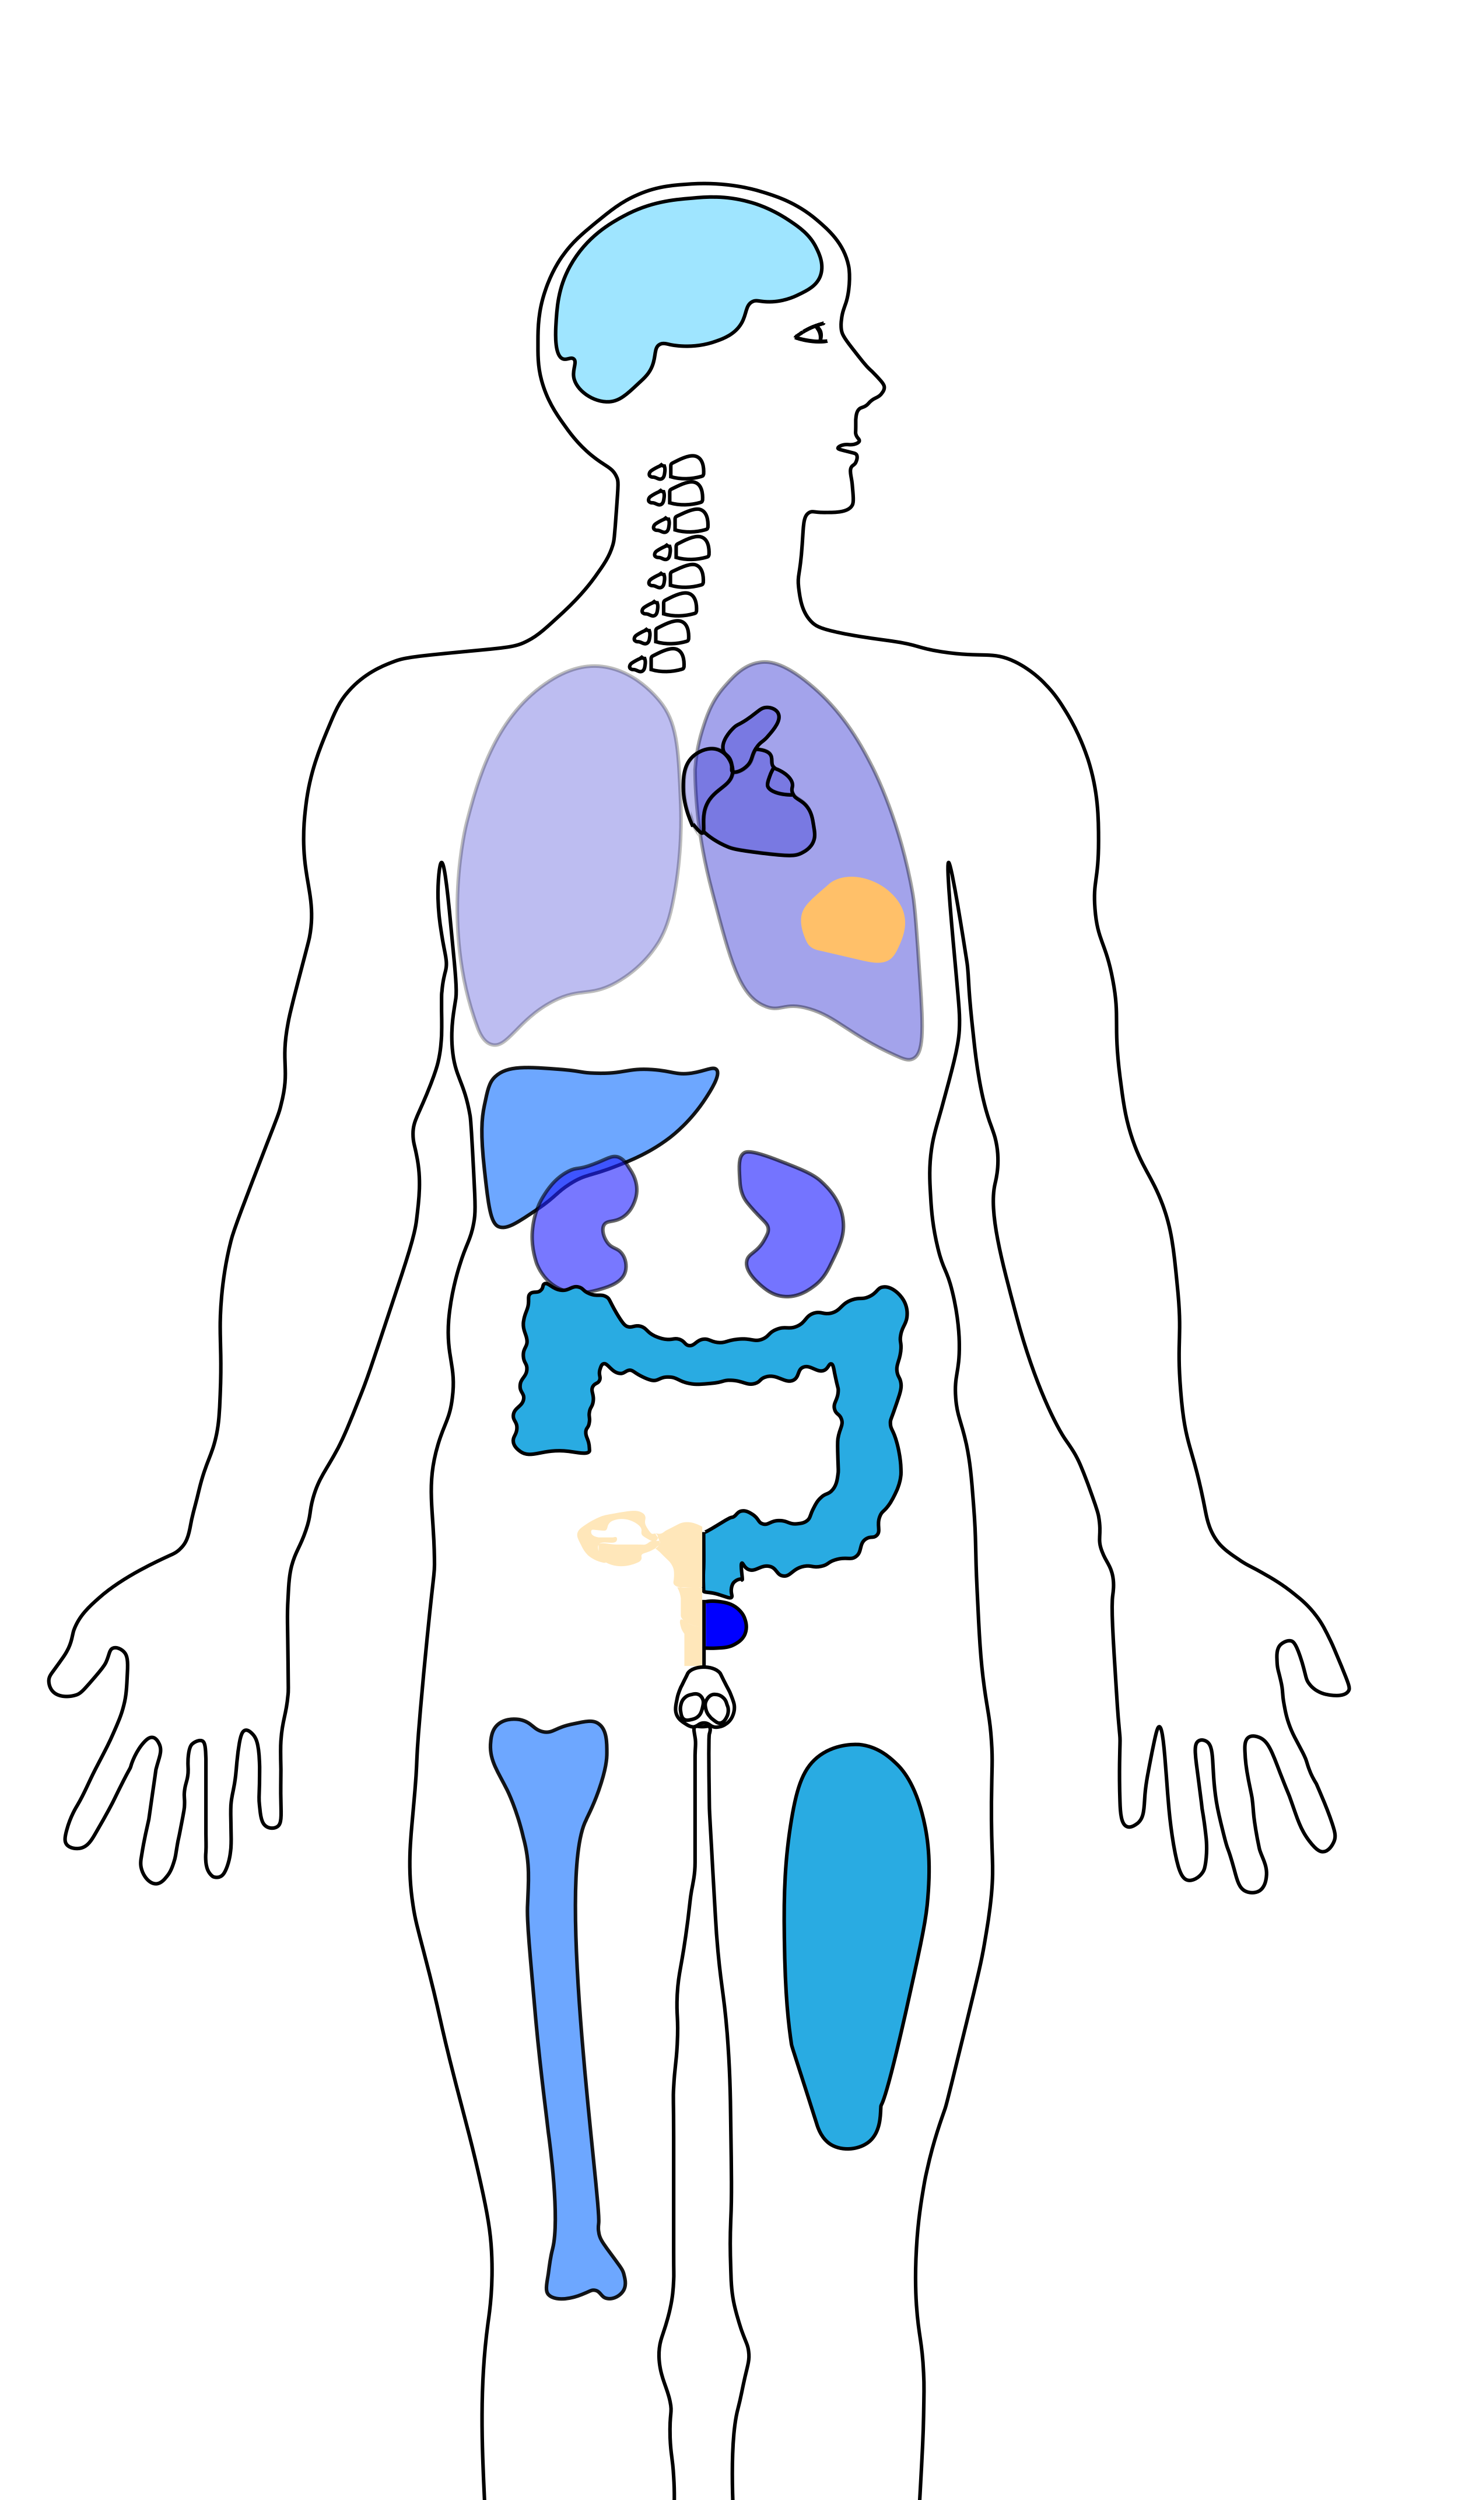 <?xml version="1.0" encoding="utf-8"?>
<!-- Generator: Adobe Illustrator 10.0, SVG Export Plug-In . SVG Version: 3.0.0 Build 77)  -->
<!DOCTYPE svg PUBLIC "-//W3C//DTD SVG 1.0//EN"    "http://www.w3.org/TR/2001/REC-SVG-20010904/DTD/svg10.dtd">
<svg 	xmlns:x="http://ns.adobe.com/Extensibility/1.0/" xmlns:i="http://ns.adobe.com/AdobeIllustrator/10.0/" xmlns:graph="http://ns.adobe.com/Graphs/1.0/" i:viewOrigin="108.0039 634.4854" i:rulerOrigin="0 0" i:pageBounds="0 792 612 0"
		xmlns="http://www.w3.org/2000/svg" xmlns:xlink="http://www.w3.org/1999/xlink" xmlns:a="http://ns.adobe.com/AdobeSVGViewerExtensions/3.0/"
		width="350" height="600" viewBox="120 50 350 700" overflow="visible" enable-background="new 0 0 382.622 461.325"
		xml:space="preserve">
<style type="text/css">
	.st0{fill:none;stroke:#000000;stroke-miterlimit:10;}
	.st1{fill:#9FE5FF;stroke:#000000;stroke-miterlimit:10;}
	.st2{fill:#0022C9;}
	.st3{opacity:0.74;}
	.st4{fill:#0019DF;}
	.st5{opacity:0.26;fill:#0000C9;stroke:#000000;stroke-miterlimit:10;}
	.st6{opacity:0.36;fill:#0000C9;stroke:#000000;stroke-miterlimit:10;}
	.st7{opacity:0.91;fill:#5F9EFF;stroke:#000000;stroke-miterlimit:10;}
	.st8{opacity:0.6;fill:#1F1FFF;stroke:#000000;stroke-miterlimit:10;}
	.st9{opacity:0.62;fill:#1F1FFF;stroke:#000000;stroke-miterlimit:10;}
	.st10{fill:#29ABE2;stroke:#000000;stroke-miterlimit:10;}
	.st11{fill:#0000FF;stroke:#000000;stroke-miterlimit:10;}
</style>
<path id="body" fill="#fff7e6" class="st0" d="M182.5,254.5c2.2-5.3,3.3-8,6-11c4.3-4.9,9.4-7,12-8c3.2-1.3,5.3-1.6,20-3c12.8-1.2,14.7-1.3,18-3
	c3.2-1.6,5.4-3.8,10-8c5.4-5,8.2-8.9,9-10c2.5-3.5,4-5.6,5-9c0.3-1.1,0.4-1.5,1-10c0.5-7,0.6-7.8,0-9c-1.2-2.7-3.1-2.8-7-6
	c-4-3.3-6.3-6.6-8-9c-2-2.8-4.5-6.5-6-12c-1.1-4.1-1-7.3-1-11c0-3.8,0.1-8.4,2-14c1.7-5.2,4.1-8.8,5-10c2.7-3.8,5.4-6,9-9
	c4.3-3.5,7.3-6,12-8c5.7-2.5,10.6-2.7,15-3c9.9-0.6,17.3,1.5,19,2c4.4,1.3,10.2,3.1,16,8c3.3,2.8,7.7,6.6,9,13c0.5,2.4,0.3,7.7-1,11
	c-0.1,0.4-0.8,1.9-1,4c-0.1,0.7-0.2,1.8,0,3c0.2,1,0.5,1.8,3,5c2.5,3.2,3.7,4.8,5,6c0.7,0.6,1.1,1.1,2,2c1.7,1.8,2,2.4,2,3
	c0,0.9-0.7,1.6-1,2c-1,1-1.7,0.8-3,2c-0.5,0.5-0.5,0.6-1,1c-1,0.7-1.4,0.5-2,1c-0.8,0.7-0.9,1.9-1,3c0,0.1,0,0,0,2
	c0,1.5-0.1,1.6,0,2c0.3,1.2,1.1,1.4,1,2c-0.2,0.7-1.7,1-2,1c-0.9,0.1-1.1-0.1-2,0c-1,0.1-2,0.6-2,1c0,0.3,1,0.5,3,1
	c1.5,0.4,1.9,0.4,2.2,0.8c0.4,0.6,0.1,1.6-0.2,2.2c-0.3,0.6-0.7,0.7-1,1c-1,1-0.2,2.9,0,5c0.3,3.4,0.5,5.2,0,6c-1.2,2.2-5.5,2-8,2
	c-2.6,0-3.1-0.5-4,0c-1.8,1-1.6,3.7-2,9c-0.6,8.8-1.4,8.4-1,12c0.4,3.2,0.9,7.2,4,10c1.2,1,2.5,1.7,9,3c5.9,1.1,9.5,1.5,13,2
	c7.7,1.1,7,1.9,14,3c11.7,1.8,14.2-0.3,20.6,2.8c4.3,2.1,7.4,5.1,8.4,6.2c2.8,2.8,4.4,5.4,6,8c3.6,5.9,5.3,11,6,13
	c2.9,9,3,16.5,3,23c0,11.1-1.6,11.1-1,19c0.7,9.1,3,9.2,5,20c2,10.6,0.1,11.9,2,27c0.9,6.9,1.4,10.8,3,16c3,9.6,5.8,11.4,9,20
	c2.4,6.6,3,11.7,4,22c1.6,15.3-0.2,15,1,30c1.3,16.4,3.3,14.5,7,34c0.4,1.9,1.1,5.7,4,9c1.4,1.5,2.9,2.6,5,4c2.7,1.9,3.7,2.1,7,4
	c2.5,1.4,5.6,3.2,9,6c1.9,1.5,3.9,3.2,6,6c1.6,2.1,2.5,3.9,4,7c0.6,1.2,1.4,3.2,3,7c2.2,5.4,2.5,6.2,2,7c-1.2,2-5.6,1.1-6,1
	c-0.7-0.1-3.3-0.7-5-3c-1-1.3-0.8-1.9-2-6c-1.6-5.2-2.4-5.8-3-6c-1.1-0.3-2.3,0.4-3,1c-1.2,1.2-1.1,3-1,5c0.1,2,0.5,2.7,1,5
	c0.8,3.4,0.3,3.3,1,7c0.4,2.3,0.9,4.4,2,7c0.5,1.2,1.2,2.5,2,4c1,1.9,1.4,2.6,2,4c0.5,1.4,0.5,1.7,1,3c0.5,1.4,1.2,2.7,2,4
	c0.5,1.2,3.8,8.5,5,13c0.1,0.5,0.5,1.7,0,3c-0.5,1.3-1.6,2.9-3,3c-0.7,0.1-1.8-0.1-4-3c-2.5-3.3-3.3-6.2-5-11
	c-1-2.9-0.5-1.2-3.1-7.9c-2.4-6.3-3.4-9.1-5.9-10.1c-0.3-0.1-1.9-0.8-3,0c-1,0.7-1.1,2.2-1,4c0.1,2.4,0.3,4.4,1,8
	c0.6,3.1,0.7,3.3,1,5c0.3,2.3,0.3,3.3,0.5,5.2c0.2,1.7,0.7,5.1,1.5,8.8c0.5,2.3,2.4,4.7,2,8c-0.1,1-0.4,3-2,4c-1.2,0.7-2.9,0.6-4,0
	c-1.6-0.9-2.1-2.6-3-6c-2.1-7.6-1.5-4-3-10c-1.1-4.4-1.6-6.6-2-9c-1.6-10-0.2-15.7-3-17c-0.6-0.3-1.4-0.4-2,0c-1.5,0.9-0.9,4.1,0,11
	c0.4,3.3,0.8,6,1,8c0.5,2.8,0.8,5.2,1,7c0.2,1.5,0.5,4.4,0,8c-0.2,1.2-0.3,2.1-1,3c-0.9,1.3-2.7,2.3-4,2c-1.8-0.4-2.8-3.1-4-10
	c-1.2-7.2-1.5-12.4-2-19c-0.6-8.1-1.1-14-2-14c-0.6,0-1.1,2.7-2,7c-1.1,5.7-1.7,8.5-2,12c-0.3,4.1-0.2,6.4-2,8c-0.2,0.1-1.7,1.5-3,1
	c-1.7-0.6-1.9-3.9-2-7c-0.3-8.3,0-15.1,0-16c0.1-3.4-0.2-1.8-1-15c-1-15.8-1.5-23.7-1-27c0.1-0.8,0.4-2.7,0-5c-0.6-3.2-1.9-4.1-3-7
	c-1.5-3.8,0-4.4-1-10c-0.3-1.5-1.2-4-3-9c-1.7-4.5-2.6-6.7-4-9c-1-1.6-1.8-2.7-2-3c-2.7-3.7-9-16.1-14-35c-4.2-15.7-7.8-29.1-6-37
	c0.3-1.3,1.7-6.6,0-13c-0.4-1.4-0.8-2.4-1-3c-3-7.8-4.3-18.3-5-25c-1.5-13.5-1.3-15.4-1.6-18.7c-0.1-1.5-0.3-2.7-0.4-3.3
	c-0.6-3.8-4.2-27.1-5-27c-0.8,0.1,1.2,21.2,2,30c1,11.2,1.2,12.8,1,17c-0.3,4.9-1.9,10.6-5,22c-1.7,6-2.5,8.4-3,13
	c-0.5,4.7-0.2,8.5,0,12c0.2,3.6,0.6,8.3,2,14c1.5,6.2,2.5,5.9,4,12c1.8,7.2,2,13.1,2,15c0.1,7.9-1.5,8.5-1,15c0.4,5.1,1.5,6.2,3,13
	c1,4.8,1.4,8.9,2,17c0.8,10.2,0.4,12,1,24c0.6,12.6,0.9,19,2,27c0.9,6.5,1.6,8.8,2,15c0.4,5.9,0.1,7.1,0,17c-0.1,15.6,0.8,17,0,26
	c-0.5,5.3-1.2,9.3-2,14c-0.8,4.6-1.5,7.7-5,22c-3.7,15-5.5,22.6-6,24c-1,2.9-3.2,8.8-5,17c-0.2,0.8-0.6,2.6-1,5
	c-0.6,3.5-1.6,9.5-2,17c-0.5,8.3-0.1,14.6,0,16c0.6,8.7,1.6,10.1,2,19c0.2,3.5,0.1,6.3,0,12c-0.1,5.2-0.3,9.4-1,22
	c-0.8,13.5-0.8,14.4-1,17c-0.2,2-0.3,2.5-2,16c-1.5,12.1-1.6,12.8-2,15c-0.8,4.7-1,4.7-3,15c-1.5,7.4-2.2,11.2-3,16
	c-0.6,3.7-1.4,8.6-2,15c-0.3,3.3-0.2,2.6-1,14c-0.6,8.2-0.9,12.2-1,13c-0.6,4.2-1.3,6.7-1,11c0.2,2.4,0.6,4.1,1,6
	c0.7,3.2,2.2,9.2,6,16c1.6,2.9,3.8,6.9,8,11c1.8,1.8,4.9,4.6,8,9c1.3,1.8,2.5,3.9,2,6c-0.3,1.2-0.9,1.6-1,3c-0.1,1.4,0.5,1.8,1,4
	c0.5,2.1,1,3.9,0,5c-0.9,1-2.8,1-3,1c-1,0-1.7-0.4-2,0c-0.4,0.4,0.2,1,0,2c-0.2,0.9-1.1,1.8-2,2c-1.4,0.2-2.5-1.4-3-1
	c-0.2,0.1-0.1,0.4,0,2c0.1,1.7,0.1,1.8,0,2c-0.5,0.9-1.9,1.1-3,1c-1.7-0.2-2.6-1.3-3-1c-0.3,0.3,0.2,1,0,2c-0.2,0.9-1.1,1.8-2,2
	c-2.5,0.6-5.1-3.6-6-3c-0.5,0.3,0.4,1.5,0,3c-0.6,2.4-4.1,4-7,4c-3.2,0-6.6-2.2-8-5c-1-2.2-0.7-4.4-3-7c-0.4-0.4-0.6-0.6-1-1
	c0,0-3.6-2.3-5-7c-2.4-7.8-0.8-11.4-2-20c-0.2-1.1-1.4-6.1-4-16c-2.4-9.4-2.6-9.7-3-12c-0.4-2.5-1.4-8.9-1-17c0.3-6.1,1.2-9.4,2-14
	c1.3-7.8,1.2-14.2,1-27c-0.1-4.9-0.3-14.6-2-33c-1.8-20-2.6-21-4-39c0,0-1.8-23.5,1-34c0.8-3,1.3-6,2-9c0.8-3.4,1.3-4.8,1-7
	c-0.2-1.9-0.7-2.4-2-6c0,0-1.2-3.5-2-7c-0.7-3.2-0.9-5.7-1-10c-0.2-5.9-0.2-8.8,0-14c0.3-6.4,0.2-12.9,0-26c-0.1-10-0.3-16.8-1-26
	c-1-12.3-1.9-13.6-3-28c-0.1-1.2-0.4-6.5-1-17c-0.6-11.3-1-16.9-1-19c-0.2-12.8-0.2-19.3,0-20c0.1-0.2,0.5-1.5,0-2
	c-0.3-0.3-0.7,0-2,0c-1.3,0-1.7-0.3-2,0c-0.6,0.4-0.2,1.6,0,3c0.3,1.6,0,3.3,0,5c0,3,0,6,0,9c0,4.3,0,8.7,0,13c0,2,0,4,0,6
	c0,1.9,0,1.9,0,2c0,3.4-0.6,5.8-1,8c-0.4,2.4-0.3,2.2-1,8c-1.8,14-2.6,14.2-3,21c-0.3,6.3,0.4,6.1,0,14c-0.3,5.5-0.7,6.3-1,12
	c-0.2,3.3,0,3.4,0,14c0,0,0,0,0,16c0,3,0,6,0,9c0,2.3,0,4.7,0,7c0,6.2,0.1,6.3,0,8c-0.1,2.5-0.3,4.9-1,8c-0.2,1-0.9,3.8-2,7
	c-0.4,1.2-0.8,2.3-1,4c-0.2,1.7-0.1,3,0,4c0.5,4.6,2.2,7.1,3,11c0.7,3.3-0.2,2.9,0,10c0.2,5.1,0.7,5.6,1,11c0.3,4.5,0.2,7.7,0,13
	c-0.2,5.8-0.3,9.2-1,14c-0.7,5.1-1.2,5.2-2,11c-0.3,2.3-0.8,6.2-1,11c-0.2,5.1,0.1,5.5,0,11c0,1.4-0.1,2.6-1,15c-0.6,8-0.9,12-1,13
	c-0.7,7-1.1,8.2-1,12c0.1,5,0.8,9.2,1,10c0.6,3.4,1.1,4.3,2,9c0.6,3.4,1,5.2,1,7c0.1,3.7-0.7,4.1-1,9c-0.2,3,0.2,2.6,0,7
	c-0.2,5-0.6,6.8-1,8c-0.5,1.6-0.8,1.7-1,3c-0.5,2.8,0.4,3.5,0,6c-0.2,1.4-0.8,2.6-2,5c-1.1,2.2-1.4,2.4-2,4c-0.4,1-0.4,1.4-1,4
	c-0.5,2.3-0.8,3-1,4c-1,4.2-0.2,5.5-1,12c-0.4,3-0.7,4.2-1,5c-0.4,1.1-1.2,3.1-3,5c-1.7,1.8-2.4,1.3-4,3c-0.7,0.7-0.9,1.1-3,5
	c-2.3,4.3-2.5,4.6-3,5c-1.8,1.4-4.7,1.9-7,1c-3.1-1.2-3.8-4.3-6-4c-0.8,0.1-0.7,0.5-2,1c-1.7,0.6-4.5,0.7-6-1c-0.7-0.8-0.4-1.8-1-2
	c-0.6-0.2-1,0.9-2,1c-1.1,0.2-2.4-0.9-3-2c-1.1-1.8-0.3-3.7-1-4c-0.5-0.2-1,0.9-2,1c-1.3,0.1-2.6-1.6-3-3c-0.1-0.3-0.5-1.6,0-3
	c0.4-1.2,1.2-1.5,1-2c-0.2-0.7-1.9-0.2-3-1c-2-1.4-1.2-5.9-1-7c0.8-4.4,3-7.5,4-9c6.6-9.3,9.1-9.6,13-16c1.3-2.1,2.5-5.1,5-11
	c3.2-7.6,3.7-10.3,4-12c0.6-4.2,0.3-7.3,0-10c-1.7-16.3,0.3-4.8-2-23c-1.3-10.2-2.5-19.8-5-34c-2-11.7-2.6-12.9-4-21
	c-3.9-21.7-4.8-39.1-5-44c-0.7-14.9-1.4-31.2,1-49c0.5-3.5,1.5-10.5,1-20c-0.3-5.6-1.1-10.4-3-19c-2.4-10.8-3.8-15.7-7-28
	c-5.2-20.2-3.9-17.5-9-37c-1.8-6.9-2.4-9-3-13c-1.6-10.4-0.7-18.1,0-26c1.9-20.6,0-6.6,3-39c2.8-29.5,3.1-26.9,3-32
	c-0.2-14.1-2.4-20.5,1-32c1.8-6,3.3-7.2,4-13c1.2-9.1-1.8-11.4-1-22c0.6-7,2.4-13.1,3-15c1.9-6.3,3.1-7.1,4-12c0.5-2.7,0.5-4.6,0-14
	c-0.5-9.8-0.8-14.7-1-16c-1.7-10-4.3-10.7-5-19c-0.5-6.1,0.5-10.6,1-14c0.3-2.3-0.1-6.9-1-16c-1.1-11.9-2.1-22-3-22
	c-0.6,0-1.1,5.6-1,10c0.1,3.5,0.4,6.4,1,10c0.9,5.9,1.8,7.6,1.1,10.4c-0.2,0.7-0.8,3-1,5.7c-0.1,0.6-0.1,1.2-0.1,1.9
	c0,0.6,0,1.8,0,3.6c0,0.3,0.1,3.8,0,6.9c-0.1,1.4-0.2,4.2-1,7.5c-0.3,1.2-0.7,2.6-2,6c-3.4,8.8-5,10.2-5,14c0,2.4,0.5,3.3,1,6
	c1.4,6.7,0.7,12.2,0,18c-0.5,4.5-2.7,11.1-7,24c-5.9,17.8-6.9,20.8-9,26c-2.8,7.1-4.3,10.7-6,14c-3.4,6.4-5.4,8.3-7,14
	c-1.1,4-0.5,4.6-2,9c-1.6,4.7-2.9,5.9-4,10c-0.6,2.4-0.8,4.6-1,9c-0.3,5.1-0.1,7.4,0,18c0.1,7.7,0.1,8.2,0,9c-0.5,5.7-1.6,7.1-2,13
	c-0.1,1.5-0.1,3.7,0,8c0,3-0.1,6,0,9c0.1,4.3,0.2,6.2-1,7c-0.9,0.6-2.2,0.5-3,0c-1.5-0.9-1.7-3-2-6c-0.2-1.7-0.1-2.4,0-6
	c0-2.9,0.1-4.3,0-6c-0.2-5.7-1.1-7.1-2-8c-0.4-0.4-1.2-1.2-2-1c-1.1,0.3-1.5,2.4-2,6c-0.6,4.8-0.4,5.3-1,9c-0.5,2.9-0.8,3.5-1,6
	c0,0.4-0.1,1,0,5c0.1,4.5,0.1,5.2,0,7c-0.1,0.8-0.2,2.7-1,5c-0.7,2-1.3,2.7-2,3c-0.1,0.1-1.1,0.4-2,0c-0.1-0.1-0.5-0.3-1-1
	c-0.7-1-0.9-2.1-1-3c-0.1-1.2-0.1-1.9,0-3c0.1-1.7,0-3.3,0-5s0-3.3,0-5c0-1.3,0-2.7,0-4c0-1,0-2,0-3c0-0.7,0-1.3,0-2c0-0.1,0-3,0-3
	c0-4,0-3.9,0-4c-0.1-3-0.2-4.6-1-5c-0.8-0.4-2.2,0.2-3,1c-0.2,0.3-0.8,1-1,4c-0.1,2.3,0.1,2.3,0,4c-0.2,2.3-0.7,2.6-1,5
	c-0.2,1.9,0.1,1.8,0,4c0,0.7-0.1,1.4-1,6c-0.7,3.8-0.7,3.2-1,5c-0.5,3-0.5,3.5-1,5c-0.7,2.3-1.4,3.3-2,4c-0.7,0.9-1.7,2-3,2
	c-1.9,0-3.5-2.2-4-4c-0.4-1.3-0.3-2.4,0-4c0.7-4.5,1.5-7.7,2-10c0-0.1,0,0,1-7c0.7-4.7,1-7,1-7c0.9-3.5,1.8-5,1-7
	c-0.2-0.4-0.8-1.9-2-2c-0.8-0.1-1.6,0.6-2,1c-2.6,2.6-3.9,6.5-4,7c-0.4,1.3,0.1-0.5-5,10c0,0-1.6,3.2-5,9c-1.1,1.9-2.1,3.5-4,4
	c-1.3,0.3-3.1,0.1-4-1c-0.6-0.8-0.6-1.8,0-4c1-3.8,2.7-6.5,3-7c1.9-3.2,3.3-6.7,5-10c3.4-6.5,3.9-7.5,5-10c1.5-3.4,2.3-5.2,3-8
	c0.7-2.7,0.8-4.8,1-9c0.2-3.5,0-5-1-6c-0.7-0.7-2-1.4-3-1c-1.1,0.4-1,1.8-2,4c-0.5,1-1.3,2-3,4c-2.6,3-3.8,4.5-5,5
	c-2.1,0.8-5.4,0.9-7-1c-1.1-1.3-1-2.9-1-3c0.1-1.4,0.9-2,3-5c1-1.4,1.5-2.1,2-3c1.5-2.6,1.6-4.9,2-6c1.5-4.1,4.3-6.6,7-9
	c6.8-6.1,17.2-10.7,20-12c0.7-0.3,1.9-0.8,3-2c2-2,2.3-4.4,3-8c0.6-2.7,1.4-5.3,2-8c2.1-8.7,3.7-9.6,5-16c0.6-3,0.8-5.7,1-11
	c0.4-9.2,0-13.8,0-19c0-2.5,0.1-12.6,3-24c0.7-2.9,3.8-11,10-27c3.2-8.2,3.5-8.9,4-11c2.7-10.4-0.2-11.4,2-23c0.5-2.9,2-8.6,5-20
	c0.8-3,0.8-3.2,1-4c1.5-7.8-0.2-13.1-1-19c-1.2-8.2-0.4-14.7,0-18C177.6,266.3,180.4,259.6,182.5,254.5z"/>
	<path name="Brain" class="st1" id="1" fill="#ffe7ba" d="M261.5,162.5c2.9-0.2,4.9-2.1,8-5c2.1-1.9,3.2-3,4-5c1.1-2.8,0.5-5.1,2-6c0.9-0.6,2.1-0.2,3,0
	c0,0,6.3,1.5,13-1c2-0.7,5.2-1.9,7-5c1.5-2.6,1.1-5,3-6c1.1-0.6,1.8-0.1,4,0c4.4,0.2,7.8-1.4,9-2c2.5-1.2,4.9-2.4,6-5
	c1.3-3.2-0.2-6.4-1-8c-1.8-3.8-4.8-5.9-8-8c-4.7-3.1-9-4.5-11-5c-6.6-1.8-11.9-1.4-16-1c-5,0.4-11.6,1-19,5c-3.5,1.9-10.4,5.7-15,14
	c-3.4,6.2-3.7,11.6-4,17c-0.1,2.3-0.3,8.2,2,9c1.1,0.4,2.2-0.6,3,0c1,0.8-0.3,2.8,0,5C252,159.2,257,162.8,261.5,162.5z"/>
<g id="eye">
	<g id="XMLID_1_">
		<g>
			<path class="st2" d="M314.3,143.9c-0.1,0.1-0.2,0.2-0.3,0.2C314,144.1,314.1,144,314.3,143.9z"/>
			<path class="st2" d="M321.5,140.5c0,0-0.1,0-0.2,0.1C321.4,140.5,321.4,140.5,321.5,140.5z"/>
			<path class="st2" d="M315.5,143.1c-0.2,0.1-0.4,0.2-0.6,0.4C315.1,143.3,315.3,143.2,315.5,143.1z"/>
			<path class="st2" d="M321.3,140.6c-0.3,0.1-1,0.3-1.9,0.6c-0.8,0.3-1.8,0.7-2.9,1.3c-0.2,0.1-0.5,0.3-0.7,0.4
				c0.8-0.5,1.7-0.9,2.7-1.4C319.8,141,320.8,140.7,321.3,140.6z"/>
		</g>
		<g>
			<path class="st0" d="M319.5,141.5c-0.1,0.1,0.7,0.8,1,2c0.3,1.1,0,2,0,2c0,0,0.7-1.7,0-3C320.1,141.8,319.6,141.4,319.5,141.5z"
				/>
			<path class="st0" d="M322.5,145.5C322.5,145.5,322.5,145.5,322.5,145.5c-0.1,0-0.8,0.1-2,0.1c-0.6,0-1.3,0-2-0.1
				c-2.8-0.3-4.8-1-5-1"/>
			<path class="st0" d="M313.5,144.5c0.2,0.1,1.8,0.7,4,1c2.7,0.4,4.8,0.1,5,0"/>
			<path class="st0" d="M313.5,144.5C313.5,144.5,313.5,144.5,313.5,144.5"/>
			<path class="st0" d="M314.3,143.9c-0.1,0.1-0.2,0.2-0.3,0.2"/>
			<path class="st0" d="M315.5,143.1c-0.2,0.1-0.4,0.2-0.6,0.4"/>
			<path class="st0" d="M321.3,140.6c-0.5,0.1-1.5,0.4-2.8,0.9c-1,0.4-1.9,0.9-2.7,1.4"/>
			<path class="st0" d="M321.5,140.5C321.5,140.5,321.5,140.5,321.5,140.5c-0.1,0-0.1,0-0.2,0.1"/>
			<path class="st0" d="M321.3,140.6c0.1,0,0.2,0,0.2-0.1"/>
			<path class="st0" d="M321.3,140.6C321.3,140.6,321.3,140.6,321.3,140.6"/>
			<path class="st0" d="M315.8,142.9c0.2-0.1,0.4-0.3,0.7-0.4c1.1-0.6,2.1-1,2.9-1.3c0.8-0.3,1.5-0.5,1.9-0.6"/>
			<path class="st0" d="M315.8,142.9c-0.1,0.1-0.2,0.1-0.3,0.2"/>
			<path class="st0" d="M315,143.4c0.2-0.1,0.4-0.2,0.6-0.4"/>
			<path class="st0" d="M315,143.4c-0.2,0.2-0.4,0.3-0.6,0.4c0,0-0.1,0.1-0.1,0.1"/>
			<path class="st0" d="M314,144.1c0.1-0.1,0.2-0.1,0.3-0.2"/>
			<path class="st0" d="M314,144.1c-0.1,0-0.1,0.1-0.1,0.1c-0.1,0-0.1,0.1-0.1,0.1c-0.1,0.1-0.2,0.1-0.2,0.2"/>
			<path class="st0" d="M313.5,144.5C313.5,144.5,313.5,144.5,313.5,144.5"/>
		</g>
	</g>
</g>
<g name="Lung" id="2" fill="#ffd591">
	<path class="st5" d="M228.5,342.5c4.4,1.3,7.3-6.9,17-12c8.2-4.3,10.7-0.9,19-6c6.9-4.2,10.2-9.7,11-11c1.7-3,2.9-6.1,4-12
		c2.4-12.5,2.1-22.7,2-26c-0.6-14.8-0.9-22.2-5-28c-0.9-1.3-8-10.8-19-11c-2.4,0-7.3,0.3-14,5c-14.2,9.9-18.9,27-22,39
		c0,0-7.5,28.8,3,57C225.1,339.2,226.3,341.9,228.5,342.5z"/>
	<path class="st6" d="M285.5,265.5c0,4,0.3,9.1,1,15c0.5,3.8,1.4,10.3,4,20c4.9,18.6,7.4,27.9,14,31c5,2.4,5.6-1.2,13,1
		c7.6,2.2,11.1,7.2,24,13c2.4,1.1,3.7,1.6,5,1c3-1.4,3-7.5,2-22c-0.9-13.6-1.4-20.4-2-24c-3.5-20.2-10.5-34.2-12-37
		c-4.5-8.8-9.7-16-17-22c-7.6-6.3-11.7-6.4-14-6c-4.7,0.7-7.8,4.5-10,7c-3.6,4.2-4.9,8.5-6,12C286.1,259,285.7,262.9,285.5,265.5z"
		/>
</g>
<g name="Liver" id="5" fill="#fa8c16">
	<path class="st7" d="M226.5,359.5c0.9-4.3,1.3-6.4,3-8c3.4-3.2,8.8-2.8,19-2c5.6,0.5,5,0.9,9,1c8.2,0.3,8.9-1.5,16-1
		c5.7,0.4,6.6,1.6,11,1c3.9-0.6,6.1-2,7-1c1.3,1.4-1.7,6-3,8c-4.2,6.5-9,10.2-10,11c-5.5,4.2-10.6,6.3-15,8c-7.3,2.9-8.6,2.2-13,5
		c-3.8,2.4-4,3.6-9,7c-5.8,3.9-8.7,5.9-11,5c-2.3-0.9-2.9-6-4-16C225.4,367.5,225.7,363.3,226.5,359.5z"/>
</g>
<g name="Kidney" id="1" fill="#ffe7ba">
	<path class="st8" d="M240,394c0.5-4.7,2.3-7.9,3-9c1-1.6,3.1-5,7-7c2.5-1.3,2.6-0.3,7-2c3.8-1.4,5.1-2.6,7-2c1.3,0.5,2.1,1.5,3,3
		c0.9,1.3,2.8,4.2,2,8c-0.1,0.4-0.9,4.2-4,6c-2.4,1.4-4.1,0.6-5,2c-0.8,1.4,0,3.7,1,5c1.4,1.8,2.7,1.3,4,3c1.1,1.4,1.4,3.4,1,5
		c-0.8,3.1-4.6,4.3-7,5c-2.1,0.6-7.9,2.4-13-1c-3.1-2.1-4.4-5-4.9-6.3C240.5,401.8,239.5,398.3,240,394z"/>
	<path class="st9" d="M299,373c-1.3,1.1-1.2,3.5-1,7c0.1,1.7,0.2,3.2,1,5c0.6,1.3,1.4,2.2,3,4c2.7,3,3.8,3.5,4,5c0.1,1-0.3,1.7-1,3
		c-2.1,3.9-4.5,3.8-5,6c-0.7,2.9,2.9,6,4,7c1,0.8,2.9,2.6,6,3c4.4,0.6,7.8-2.1,9-3c2.6-2,3.7-4.3,5-7c1.8-3.7,3.4-6.9,3-11
		c-0.5-5.8-4.5-9.6-6-11c-2.3-2.2-5.5-3.5-12-6C301.1,371.9,299.7,372.4,299,373z"/>
</g>
<g name="Adipose Tissue" id="1" fill="#ffe7ba">
	<path class="st10" d="M319.5,644.5c-4.6-14.5-7-21.7-7-22c-0.8-5.5-1.8-13.4-2-30c-0.2-12.7,0.2-22.1,2-33c1.6-9.5,3.4-14.7,8-18
		c4.9-3.5,10.6-3,11-3c5,0.5,8.3,3.4,10,5c2,1.8,5.6,5.8,8,16c1.4,6,2.1,12.9,1,24c-0.6,5.8-2.4,13.8-6,30c-7,31-6.9,24.2-7,27
		c-0.1,2.3-0.2,6.4-3,9c-2.8,2.5-7.7,3-11,1C321,648.9,320,646.2,319.5,644.5z"/>
</g>
<g name="Prostate" id="5" fill="#fa8c16">
	<path class="st11" d="M288,498v19 M288.5,511.5c0.7,0,1.7,0.1,3,0c2.2-0.1,3.5-0.2,5-1c0.7-0.4,2.3-1.2,3-3c0.7-1.8,0.2-3.4,0-4
		c-0.5-1.7-1.6-2.6-2-3c-1.7-1.5-3.6-1.8-5-2c-0.9-0.1-2.3-0.3-4,0"/>
</g>
<g name="Colon" id="3" fill="#ffc069">
	<path class="st10" d="M343.1,423.8c-0.4,2.1,0.3,1.9,0,4.6c-0.4,3-1.4,3.8-1,5.9c0.3,1.4,0.7,1.3,1,2.7c0.3,1.4,0,2.6-1,5.5
		c-1.7,5.1-1.9,4.9-1.9,5.9c0,2,0.8,1.7,1.9,5.9c0.7,2.7,0.9,4.7,1,5.9c0.1,1.8,0.1,2.7,0,3.2c-0.2,1.7-0.7,2.9-1,3.7
		c-0.2,0.4-0.8,1.9-1.9,3.7c-1.7,2.6-2.3,2.2-2.9,3.7c-1.1,2.6,0.4,4.3-1,5.5c-0.9,0.8-1.6,0.1-2.9,0.9c-2.1,1.3-1,3.7-2.9,5
		c-1.5,1.1-2.6-0.1-5.8,0.9c-2,0.6-1.9,1.4-3.9,1.8c-2.3,0.5-2.7-0.4-4.8,0c-3.2,0.6-3.8,3-5.8,2.7c-1.9-0.2-1.8-2.3-3.9-2.7
		c-2.4-0.5-3.9,1.7-5.8,0.9c-1.3-0.5-1.6-2-1.9-1.8c-0.5,0.2,0.3,4.6,0.1,4.7c0,0,0,0-0.1-0.1c-0.3-0.3-1.3,0-1.9,0.5
		c-0.7,0.5-0.9,1.3-1,1.8c-0.3,1.6,0.4,2.3,0,2.7c-0.4,0.4-1.3-0.1-3.9-0.9c-2.4-0.7-3.9-0.4-3.9-0.9c0-0.9-0.2-3.9,0-6.4
		c0.1-2.3,0-5.5,0-10.1c0,0.8,6.8-4,7.8-4.1c1.3-0.1,1.4-1.6,2.9-1.8c1.1-0.2,2.1,0.4,2.9,0.9c1.9,1.2,1.6,2.3,2.9,2.7
		c1.6,0.6,2.2-1,4.8-0.9c2.2,0,2.6,1.1,4.8,0.9c0.8-0.1,1.9-0.1,2.9-0.9c1-0.8,0.7-1.5,1.9-3.7c0.5-1,1-1.9,1.9-2.7
		c1.2-1.2,1.9-0.9,2.9-1.8c1.4-1.3,1.7-3,1.9-4.6c0.2-1.1,0.1-1.4,0-4.6c-0.1-3.1-0.1-4.7,0-5.5c0.5-3.1,1.6-3.8,1-5.5
		c-0.5-1.5-1.5-1.3-1.9-2.7c-0.6-1.9,1-2.6,1-5.5c0-0.7-0.1-0.2-1-4.6c-0.3-1.7-0.5-2.7-1-2.7c-0.6-0.1-0.8,1.3-1.9,1.8
		c-1.9,0.9-3.8-1.6-5.8-0.9c-1.8,0.6-1.1,2.8-2.9,3.7c-2.3,1.1-4.6-2-7.8-0.9c-1.6,0.5-1.3,1.3-2.9,1.8c-2.3,0.7-3.3-0.8-6.8-0.9
		c-2.2-0.1-2,0.6-5.8,0.9c-2.3,0.2-3.9,0.4-5.8,0c-3.1-0.6-3.4-1.8-5.8-1.8c-2.6-0.1-2.8,1.3-4.8,0.9c-1.3-0.3-3.4-1.3-4.8-2.3
		c-0.2-0.1-0.5-0.4-1-0.5c-1.2-0.2-1.8,1-2.9,0.9c-2.5-0.1-3.6-3.2-4.8-2.7c-0.6,0.2-0.8,1.2-1,1.8c-0.3,1.4,0.3,1.8,0,2.7
		c-0.4,1.1-1.3,0.8-1.9,1.8c-0.8,1.4,0.5,2.2,0,4.6c-0.3,1.3-0.8,1.3-1,2.7c-0.2,1.2,0.2,1.5,0,2.7c-0.2,1.7-0.9,1.5-1,2.7
		c-0.1,1.6,0.9,2.1,1,4.6c0,0.5,0.1,0.7,0,0.9c-0.6,1-3.4,0.3-5.8,0c-7.4-0.9-10.4,2.3-13.6,0c-0.4-0.3-1.8-1.3-1.9-2.7
		c-0.2-1.4,0.9-1.9,1-3.7c0.1-1.9-1.1-2.1-1-3.7c0.2-2.2,2.6-2.4,2.9-4.6c0.2-1.6-1.1-1.8-1-3.7c0.1-2.1,1.8-2.4,1.9-4.6
		c0.1-1.6-0.9-1.7-1-3.7c-0.1-2.4,1.3-2.5,1-4.6c-0.2-1.5-1.1-2.6-1-4.6c0-0.3,0.1-0.7,0.1-0.7c0.2-1.4,0.7-2.4,0.9-3
		c1-2.6-0.1-3.7,1-4.6c0.9-0.7,2,0,2.9-0.9c0.8-0.7,0.4-1.5,1-1.8c1-0.6,2.3,1.6,4.8,1.8c2.2,0.2,2.9-1.4,4.8-0.9
		c1.3,0.3,1.2,1.1,2.9,1.8c2.3,1,3.2,0,4.8,0.9c1,0.5,0.8,1,2.9,4.6c1.8,3,2.3,3.4,2.9,3.7c1.5,0.6,2.1-0.5,3.9,0
		c1.7,0.5,1.6,1.6,3.9,2.7c0.5,0.2,1.5,0.7,2.9,0.9c2,0.3,2.5-0.4,3.9,0c1.7,0.5,1.6,1.7,2.9,1.8c1.5,0.1,1.9-1.5,3.9-1.8
		c1.5-0.2,1.9,0.6,3.9,0.9c2.3,0.3,2.6-0.6,5.8-0.9c3.8-0.4,4.5,0.9,6.8,0c2-0.8,1.7-1.8,3.9-2.7c2.6-1.1,3.4,0.1,5.8-0.9
		c2.6-1.1,2.3-2.9,4.8-3.7c2.1-0.6,2.6,0.5,4.8,0c2.8-0.7,2.7-2.6,5.8-3.7c2.3-0.8,2.8,0,4.8-0.9c2.4-1.1,2.3-2.5,3.9-2.7
		c2.2-0.4,4.7,1.8,5.8,3.7c1,1.7,1,3.4,1,3.7C344.9,420.7,343.6,421.1,343.1,423.8z"/>
</g>
<g name="Uterus" id="1" fill="#ffe7ba">
	<path d="M286.5,494.5c-0.4,0-1.1,0-2,0c-1.5,0-2,0.2-3,0c-0.7-0.1-1.7-0.3-2-1c-0.1-0.3-0.1-0.5,0-1
		c0.1-0.7,0.2-1.9,0-3c-0.2-0.9-0.7-1.6-1-2c-0.3-0.4-0.3-0.3-2-2c-0.9-0.9-0.8-0.8-1-1c-0.7-0.6-1-0.7-1-1c0-0.4,0.7-0.4,1-1
		c0.1-0.3,0.1-0.7,0-1c-0.3-1.2-1.2-1.7-1-2c0.1-0.2,0.5,0,1,0c0.9,0,1.5-0.8,2-1c3-1.5,3.4-1.8,4-2c2.7-0.9,5.2,0.6,6,1
		c0,5.7,0,11.4,0,17.1L286.5,494.5z M275,481c0.2-0.5,0-1,0-1c0-0.1-0.2-0.4-0.5-0.5c-0.4-0.2-0.6,0.1-1,0c-0.1,0-0.4-0.1-1-1
		c-0.6-0.9-0.9-1.4-1-2c-0.1-1,0.3-1.3,0-2c-0.2-0.6-0.7-0.8-1-1c-1.3-0.7-2.9-0.5-6,0c-2.7,0.5-4.1,0.7-5,1c-0.5,0.2-2.1,0.8-4,2
		c-1.8,1.2-2.8,1.8-3,3c-0.1,0.8,0.2,1.5,1,3c0.6,1.3,1.1,2.1,2,3c0,0,1.6,1.5,4,2c0.3,0.1,0.9,0.2,1,0c0.1-0.2-0.5-0.4-1-1
		c-0.7-0.8-0.9-1.7-1-2c-0.2-0.8-0.3-1.5,0-2c0.9-1.3,4.3,0.2,5-1c0.2-0.3,0.2-0.8,0-1c-0.2-0.2-0.5-0.1-1,0c-0.2,0,0,0-2,0
		c-1.8,0-1.7,0-2,0c-0.6-0.1-1.6-0.3-2-1c-0.1-0.3-0.2-0.7,0-1c0.2-0.3,0.7-0.1,2,0c1.1,0.1,1.7,0.2,2,0c0.6-0.4,0.3-1.2,1-2
		c0.5-0.6,1.2-0.8,2-1c0.4-0.1,1.5-0.3,3,0c1.8,0.4,4,1.7,4,3c0,0.3-0.1,0.6,0,1c0.1,0.4,0.4,0.6,1,1c1.2,0.7,2.2,1.4,3,1
		C274.6,481.5,274.8,481.3,275,481z M269.5,487.5c0.3-0.1,0.8-0.4,1-1c0.1-0.4-0.1-0.6,0-1c0.2-0.5,0.7-0.5,2-1c0.4-0.1,1.1-0.5,2-1
		c0.5-0.3,0.8-0.6,1-1c0-0.1,0.3-0.7,0-1c-0.2-0.1-0.4,0-1,0c-0.6,0-0.7,0-1,0c-0.9,0.1-1,0.7-2,1c-0.3,0.1-0.3,0-2,0
		c-0.7,0-1.3,0-2,0s-1.3,0-2,0c-0.3,0-0.7,0-1,0s-0.7,0-1,0c-1.9,0-4.5-0.8-5,0c-0.1,0.1,0,0.1,0,1c0,0.7-0.1,1.6,0,2
		c0.1,1,1.2,1.6,2,2C264.5,489.7,268.7,487.9,269.5,487.5z M280.5,494.5c0.7,1.2,0.9,2.3,1,3c0,0,0,0,0,2c0,2,0,2,0,2
		c0,0.9,0,0.9,0,1c0.2,1,1.3,1.6,2,2c0.7,0.4,2,1,4,1v-11 M287.5,516.5v-11c-1.9,0-3.2-0.5-4-1c-1-0.6-1.6-1.2-2-1
		c-0.5,0.3-0.1,1.7,0,2c0.2,0.9,0.7,1.6,1,2v9H287.5z"/>
</g>
<g name="Testis" id="1" fill="#ffe7ba">
	<path class="st0" d="M292.5,518.5c0.1,0.2,0.1,0.1,1,2c1.4,2.8,1.6,2.9,2,4c0.7,1.8,1.1,2.7,1,4c0,0.3-0.2,2.6-2,4
		c-0.3,0.2-1,0.8-2,1c-0.5,0.1-1.2,0.3-2,0c-0.9-0.3-1-0.8-2-1c-0.5-0.1-0.9,0-1,0c-1,0.2-1.3,0.8-2,1c-1,0.3-2.1-0.4-3-1
		c-0.6-0.4-1.5-1-2-2c-0.8-1.5-0.4-3,0-5c0.3-1.5,0.9-2.7,1-3c0.2-0.4,0.3-0.5,1-2c1-1.9,0.9-1.9,1-2
		C284.9,516.4,290.5,516.1,292.5,518.5z M281.5,529.5c0.1,0.7,0.3,1.6,1,2c0.6,0.3,1.2,0.2,2,0c0.5-0.1,1.3-0.3,2-1
		c0.6-0.6,0.8-1.3,1-2c0.2-0.9,0.6-2,0-3c-0.1-0.2-0.4-0.7-1-1c-0.7-0.3-1.3-0.2-2,0c-0.6,0.1-1.3,0.3-2,1c-0.8,0.8-0.9,1.6-1,2
		C281.4,527.9,281.3,528.6,281.5,529.5z M288.5,526.5c-0.3,0.8-0.1,1.5,0,2c0.2,1,0.7,1.7,1,2c0.1,0.1,0.4,0.6,1,1
		c0.8,0.6,1.3,1.1,2,1c1.1-0.1,1.7-1.4,1.9-1.8c0.4-0.8,0.4-1.5,0.4-1.8c0-0.6-0.1-1-0.3-1.4c-0.2-0.6-0.3-1.3-1-2
		c-0.8-0.8-1.7-1-2-1c-0.3,0-0.6-0.1-1,0C289.5,524.7,288.8,525.7,288.5,526.5z M298.5,531.5"/>
</g>
	<g name="Spinal Cord" id="2" fill="#ffd591">
	<g>
		<path class="st0" d="M279.3,179.6c-0.2,0.1-0.4,0.2-0.5,0.4c-0.1,0.2-0.1,0.3-0.1,0.5c0,1,0,2,0,3c2.8,0.8,5.8,0.7,8.6-0.1
			c0.1,0,0.3-0.1,0.4-0.2c0.1-0.1,0.1-0.3,0.2-0.5c0.1-1.8-0.2-4.5-2.4-5C283.6,177.3,280.9,178.8,279.3,179.6z"/>
		<path class="st0" d="M276.4,180.2c-0.9,0.3-1.9,0.8-2.7,1.3c-0.3,0.2-0.7,0.4-0.9,0.8c-0.2,0.4-0.2,0.9,0.2,1.1
			c0.2,0.2,0.6,0.2,0.9,0.2c0.8,0.1,1.5,0.8,2.2,0.5c0.7-0.3,0.8-1.1,0.9-1.8c0.1-0.6,0.1-1.2-0.1-1.8c-0.5,0-0.9-0.3-1.2-0.7"/>
	</g>
		<g>
		<path class="st0" d="M279,186.9c-0.2,0.1-0.4,0.2-0.5,0.4c-0.1,0.2-0.1,0.3-0.1,0.5c0,1,0,2,0,3c2.8,0.8,5.8,0.7,8.6-0.1
			c0.1,0,0.3-0.1,0.4-0.2c0.1-0.1,0.1-0.3,0.2-0.5c0.1-1.8-0.2-4.5-2.4-5C283.4,184.6,280.7,186.1,279,186.9z"/>
			<path class="st0" d="M276.2,187.4c-0.9,0.3-1.9,0.8-2.7,1.3c-0.3,0.2-0.7,0.4-0.9,0.8s-0.2,0.9,0.2,1.1c0.2,0.2,0.6,0.2,0.9,0.2
			c0.8,0.1,1.5,0.8,2.2,0.5c0.7-0.3,0.8-1.1,0.9-1.8c0.1-0.6,0.1-1.2-0.1-1.8c-0.5,0-0.9-0.3-1.2-0.7"/>
	</g>
		<g>
		<path class="st0" d="M280.5,194.5c-0.2,0.1-0.4,0.2-0.5,0.4c-0.1,0.2-0.1,0.3-0.1,0.5c0,1,0,2,0,3c2.8,0.8,5.8,0.7,8.6-0.1
			c0.1,0,0.3-0.1,0.4-0.2c0.1-0.1,0.1-0.3,0.2-0.5c0.1-1.8-0.2-4.5-2.4-5C284.8,192.3,282.1,193.8,280.5,194.5z"/>
			<path class="st0" d="M277.6,195.1c-0.9,0.3-1.9,0.8-2.7,1.3c-0.3,0.2-0.7,0.4-0.9,0.8c-0.2,0.4-0.2,0.9,0.2,1.1
			c0.2,0.2,0.6,0.2,0.9,0.2c0.8,0.1,1.5,0.8,2.2,0.5c0.7-0.3,0.8-1.1,0.9-1.8c0.1-0.6,0.1-1.2-0.1-1.8c-0.5,0-0.9-0.3-1.2-0.7"/>
	</g>
		<g>
		<path class="st0" d="M280.8,202.2c-0.2,0.1-0.4,0.2-0.5,0.4c-0.1,0.2-0.1,0.3-0.1,0.5c0,1,0,2,0,3c2.8,0.8,5.8,0.7,8.6-0.1
			c0.1,0,0.3-0.1,0.4-0.2c0.1-0.1,0.1-0.3,0.2-0.5c0.1-1.8-0.2-4.5-2.4-5C285.1,199.9,282.4,201.4,280.8,202.2z"/>
			<path class="st0" d="M277.9,202.7c-0.9,0.3-1.9,0.8-2.7,1.3c-0.3,0.2-0.7,0.4-0.9,0.8c-0.2,0.4-0.2,0.9,0.2,1.1
			c0.2,0.2,0.6,0.2,0.9,0.2c0.8,0.1,1.5,0.8,2.2,0.5c0.7-0.3,0.8-1.1,0.9-1.8c0.1-0.6,0.1-1.2-0.1-1.8c-0.5,0-0.9-0.3-1.2-0.7"/>
	</g>
		<g>
		<path class="st0" d="M279.2,210c-0.2,0.1-0.4,0.2-0.5,0.4c-0.1,0.2-0.1,0.3-0.1,0.5c0,1,0,2,0,3c2.8,0.8,5.8,0.7,8.6-0.1
			c0.1,0,0.3-0.1,0.4-0.2c0.1-0.1,0.1-0.3,0.2-0.5c0.1-1.8-0.2-4.5-2.4-5C283.5,207.8,280.8,209.3,279.2,210z"/>
			<path class="st0" d="M276.3,210.6c-0.9,0.3-1.9,0.8-2.7,1.3c-0.3,0.2-0.7,0.4-0.9,0.8c-0.2,0.4-0.2,0.9,0.2,1.1
			c0.2,0.2,0.6,0.2,0.9,0.2c0.8,0.1,1.5,0.8,2.2,0.5c0.7-0.3,0.8-1.1,0.9-1.8c0.1-0.6,0.1-1.2-0.1-1.8c-0.5,0-0.9-0.3-1.2-0.7"/>
	</g>
		<g>
		<path class="st0" d="M277.3,218c-0.2,0.1-0.4,0.2-0.5,0.4c-0.1,0.2-0.1,0.3-0.1,0.5c0,1,0,2,0,3c2.8,0.8,5.8,0.7,8.6-0.1
			c0.1,0,0.3-0.1,0.4-0.2c0.1-0.1,0.1-0.3,0.2-0.5c0.1-1.8-0.2-4.5-2.4-5C281.6,215.7,278.9,217.2,277.3,218z"/>
			<path class="st0" d="M274.4,218.5c-0.9,0.3-1.9,0.8-2.7,1.3c-0.3,0.2-0.7,0.4-0.9,0.8c-0.2,0.4-0.2,0.9,0.2,1.1
			c0.2,0.2,0.6,0.2,0.9,0.2c0.8,0.1,1.5,0.8,2.2,0.5c0.7-0.3,0.8-1.1,0.9-1.8c0.1-0.6,0.1-1.2-0.1-1.8c-0.5,0-0.9-0.3-1.2-0.7"/>
	</g>
		<g>
		<path class="st0" d="M275.1,225.8c-0.2,0.1-0.4,0.2-0.5,0.4c-0.1,0.2-0.1,0.3-0.1,0.5c0,1,0,2,0,3c2.8,0.8,5.8,0.7,8.6-0.1
			c0.1,0,0.3-0.1,0.4-0.2c0.1-0.1,0.1-0.3,0.2-0.5c0.1-1.8-0.2-4.5-2.4-5C279.4,223.5,276.7,225,275.1,225.8z"/>
			<path class="st0" d="M272.2,226.3c-0.9,0.3-1.9,0.8-2.7,1.3c-0.3,0.2-0.7,0.4-0.9,0.8c-0.2,0.4-0.2,0.9,0.2,1.1
			c0.2,0.2,0.6,0.2,0.9,0.2c0.8,0.1,1.5,0.8,2.2,0.5c0.7-0.3,0.8-1.1,0.9-1.8c0.1-0.6,0.1-1.2-0.1-1.8c-0.5,0-0.9-0.3-1.2-0.7"/>
	</g>
		<g>
		<path class="st0" d="M273.8,233.6c-0.2,0.1-0.4,0.2-0.5,0.4c-0.1,0.2-0.1,0.3-0.1,0.5c0,1,0,2,0,3c2.8,0.8,5.8,0.7,8.6-0.1
			c0.1,0,0.3-0.1,0.4-0.2c0.1-0.1,0.1-0.3,0.2-0.5c0.1-1.8-0.2-4.5-2.4-5C278.1,231.3,275.4,232.8,273.8,233.6z"/>
			<path class="st0" d="M270.9,234.1c-0.9,0.3-1.9,0.8-2.7,1.3c-0.3,0.2-0.7,0.4-0.9,0.8c-0.2,0.4-0.2,0.9,0.2,1.1
			c0.2,0.2,0.6,0.2,0.9,0.2c0.8,0.1,1.5,0.8,2.2,0.5c0.7-0.3,0.8-1.1,0.9-1.8c0.1-0.6,0.1-1.2-0.1-1.8c-0.5,0-0.9-0.3-1.2-0.7"/>
	</g>
</g>
<g name="Bone" id="3" fill="#ffc069">
	<path class="st7" d="M232.9,551.3c-2.6-5.2-4.9-8.2-4.7-12.8c0.1-1.4,0.2-4.2,2.3-5.8c2.2-1.7,5.1-1.3,5.8-1.2c3.7,0.7,3.8,3,7,3.5
		c2.6,0.3,3-1.3,8.2-2.3c3.3-0.7,5.4-1.2,7,0c2.3,1.6,2.3,5.2,2.3,8.2c0,1.6-0.2,4.5-2.3,10.5c-1.7,4.8-3.5,8-3.5,8.2
		c-8.7,16.7,4.3,107.2,3.5,113c0,0.2-0.2,1.2,0,2.3c0.2,1.9,1.2,3.1,2.3,4.7c3.8,5.2,4.3,5.7,4.7,7c0.3,1.3,0.9,3,0,4.7
		c-0.9,1.6-3,2.7-4.7,2.3c-1.7-0.3-1.7-2.1-3.5-2.3c-0.9-0.1-1.2,0.3-3.5,1.2c-1.5,0.6-2.9,1-4.7,1.2c-1.3,0.1-3.5,0.1-4.7-1.2
		c-0.8-1-0.6-2.3,0-5.8c0.3-2.3,0.6-4.7,1.2-7c2.1-8.2-0.8-29.8-1.2-32.6c-0.2-2.2-2.1-16.2-3.5-31.4c-1.6-18.5-2.6-27.8-2.3-32.6
		c0.2-5.9,0.8-11.3-1.2-18.6C235.6,556.7,232.9,551.3,232.9,551.3z"/>
</g>
<g name="Breast" id="breast" fill="#ffc069">
	<path class="st12" d="M324.6,296.5c-0.7,0.3-1.4,0.8-2,1.4c-1.4,1.2-2.8,2.4-4.2,3.7c-1.2,1.2-2.4,2.4-2.9,4
		c-0.7,2.1-0.2,4.5,0.6,6.6c0.4,1,0.8,2.1,1.6,2.8c0.9,0.8,2.1,1.1,3.2,1.3c3.9,0.9,7.7,1.8,11.6,2.7c2.7,0.6,5.8,1.2,7.9-0.6
		c0.9-0.8,1.5-1.9,2-3c1.3-2.7,2.3-5.6,1.8-8.6c-0.4-2.7-2-5.1-4-6.9C336.4,296.3,329.6,294.1,324.6,296.5z"/>
	<path class="st13" d="M332.4,310.3c-0.1,0.4-0.1,0.8,0.1,1.1c0.2,0.4,0.7,0.4,1.1,0.5c0.3,0,0.6,0,0.8-0.1c0.4-0.2,0.7-0.5,0.8-0.9
		c0.1-0.4,0.1-0.8-0.1-1.2c-0.2-0.6-1-0.5-1.6-0.5C332.8,309.1,332.5,309.5,332.4,310.3z"/>
</g>
<g name="Heart" id="1" fill="#ffe7ba">
	<g id="XMLID_2_">
		<g>
			<path class="st5" d="M318.7,281.1c0.3,1.8,0.5,3,0,4.3c-0.8,2.1-2.7,3-3.4,3.4c-1.9,0.9-3.5,0.9-11.1,0c-7.3-0.9-8.4-1.3-9.4-1.7
				c-3.2-1.3-5.5-3-6.9-4.3h-0.1c0.3-1-0.3-3.7,0.5-6.4c1.7-5.7,7.4-5.9,7.7-10.3c0.8,0.6,2.9-0.3,4.3-1.7c1.5-1.5,1-2.7,2.3-4.7
				c2.7,0.2,3.8,0.9,4.1,1.7c0.6,1.1-0.2,2.5,0.9,3.4c-0.3,0.4-0.5,0.9-0.9,1.7c-0.4,1.1-1,2.6-0.9,3.4c0.3,1.5,3.2,2.6,6.9,2.6
				l0.3-0.2c0.8,1.4,2.5,1.5,4,3.6C318.1,277.5,318.4,279.2,318.7,281.1z"/>
			<path class="st5" d="M312.7,271.7c0.1,0.3,0.2,0.5,0.3,0.7l-0.3,0.2c-3.7,0-6.5-1-6.9-2.6c-0.2-0.9,0.4-2.3,0.9-3.4
				c0.3-0.8,0.6-1.3,0.9-1.7c0.4,0.4,0.8,0.3,1.7,0.9c0.4,0.3,2.8,1.5,3.4,3.4C313.1,270.3,312.5,270.5,312.7,271.7z"/>
			<path class="st5" d="M302.6,259.7c-1.3,2.1-0.9,3.2-2.3,4.7c-1.4,1.5-3.5,2.3-4.3,1.7c0.1-0.7,0-1.4-0.3-2.1
				c0-0.3-0.1-0.6-0.2-0.9c-0.6-1.8-1.7-1.5-2.1-3c-0.7-2.5,2-5.4,2.6-6c1.4-1.5,1.7-0.9,5.1-3.4c2.3-1.7,2.9-2.5,4.3-2.6
				c1.3-0.1,2.9,0.5,3.4,1.7c0.9,1.9-1.3,4.5-2.6,6c-1.7,2.1-2.2,1.7-3.4,3.4C302.8,259.5,302.7,259.6,302.6,259.7z"/>
			<path class="st5" d="M295.7,264c0.2,0.7,0.3,1.4,0.3,2.1C295.6,265.8,295.9,265.1,295.7,264z"/>
			<path class="st5" d="M284.9,280.7l0.2,0.7c-0.2-0.3-2.7-5.2-2.7-11c0-2.5,0-6.1,2.6-8.6c1.7-1.6,5-3.1,7.7-1.7
				c1.5,0.8,2.7,2.2,3.2,3.9c0.1,1-0.3,1.7,0.3,2.1c-0.3,4.4-6,4.6-7.7,10.3c-0.9,2.7-0.3,5.4-0.5,6.4c-0.1,0.3-0.2,0.4-0.3,0.4
				C287,283.4,284.9,280.9,284.9,280.7z"/>
		</g>
		<g>
			<path class="st0" d="M295.7,264c0-0.3-0.1-0.6-0.2-0.9c-0.6-1.8-1.7-1.5-2.1-3c-0.7-2.5,2-5.4,2.6-6c1.4-1.5,1.7-0.9,5.1-3.4
				c2.3-1.7,2.9-2.5,4.3-2.6c1.3-0.1,2.9,0.5,3.4,1.7c0.9,1.9-1.3,4.5-2.6,6c-1.7,2.1-2.2,1.7-3.4,3.4c-0.1,0.2-0.2,0.3-0.3,0.4
				c-1.3,2.1-0.9,3.2-2.3,4.7c-1.4,1.5-3.5,2.3-4.3,1.7C295.6,265.8,295.9,265.1,295.7,264z"/>
			<path class="st0" d="M284.9,280.7L284.9,280.7c0.1,0.2,2.1,2.7,2.6,2.6c0.2,0,0.3-0.2,0.3-0.4c0.3-1-0.3-3.7,0.5-6.4
				c1.7-5.7,7.4-5.9,7.7-10.3c0.1-0.7,0-1.4-0.3-2.1c-0.5-1.6-1.7-3.2-3.2-3.9c-2.7-1.4-6,0.1-7.7,1.7c-2.6,2.5-2.6,6.1-2.6,8.6
				c0,5.7,2.6,10.6,2.7,11"/>
			<polyline class="st0" points="285,281.4 285,281.4 284.9,280.7 			"/>
			<path class="st0" d="M287.9,282.9c1.4,1.3,3.7,3,6.9,4.3c1,0.4,2.1,0.8,9.4,1.7c7.6,0.9,9.3,0.9,11.1,0c0.8-0.4,2.7-1.4,3.4-3.4
				c0.5-1.3,0.3-2.5,0-4.3c-0.3-2-0.6-3.6-1.7-5.1c-1.5-2.1-3.3-2.2-4-3.6c-0.1-0.2-0.2-0.4-0.3-0.7c-0.3-1.2,0.3-1.4,0-2.6
				c-0.6-2-3-3.2-3.4-3.4c-0.9-0.5-1.3-0.4-1.7-0.9c-1-0.9-0.3-2.3-0.9-3.4c-0.4-0.8-1.5-1.5-4.1-1.7c-0.1,0-0.1,0-0.2,0"/>
			<path class="st0" d="M307.6,264.9c-0.3,0.4-0.5,0.9-0.9,1.7c-0.4,1.1-1,2.6-0.9,3.4c0.3,1.5,3.2,2.6,6.9,2.6"/>
		</g>
	</g>
</g>
</svg>
